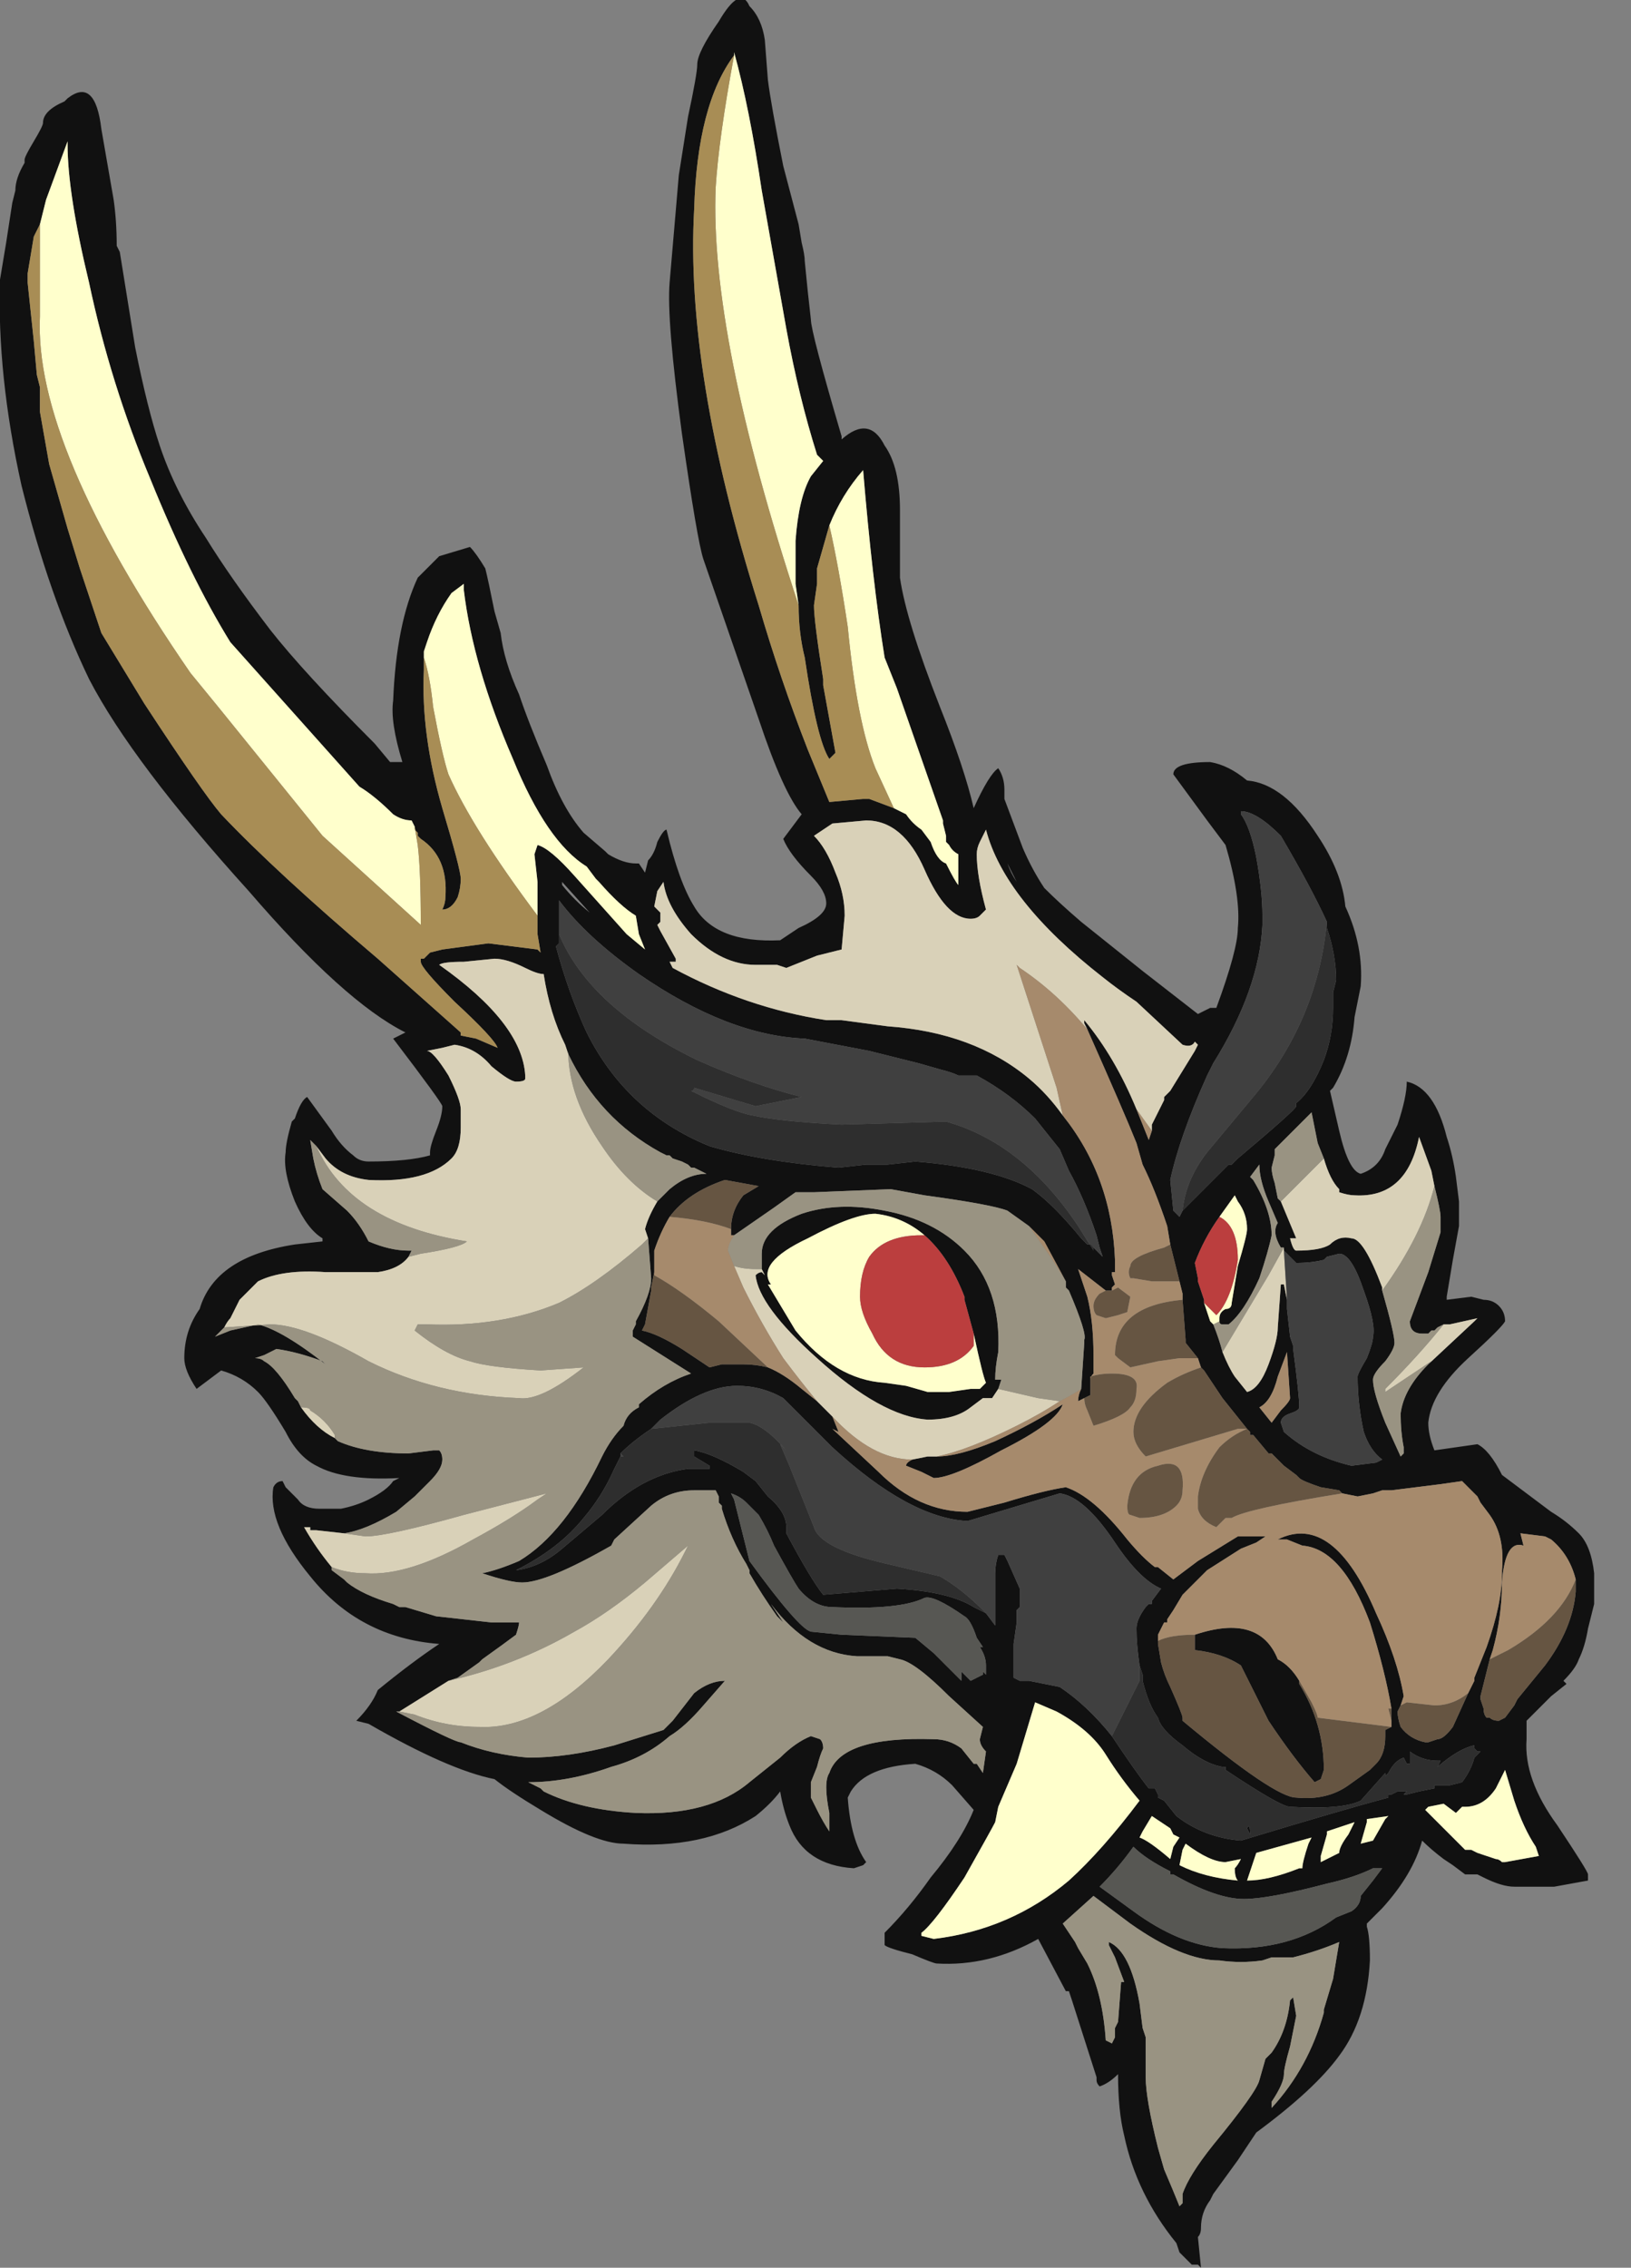 <?xml version="1.0" encoding="UTF-8" standalone="no"?>
<svg xmlns:ffdec="https://www.free-decompiler.com/flash" xmlns:xlink="http://www.w3.org/1999/xlink" ffdec:objectType="frame" height="258.3px" width="185.85px" xmlns="http://www.w3.org/2000/svg">
  <rect width="100%" height="100%" fill="#808080" stroke="none"/>
  <g transform="matrix(1.0, 0.0, 0.0, 1.0, 94.5, 251.3)">
    <use ffdec:characterId="380" height="36.9" transform="matrix(7.0, 0.0, 0.0, 7.0, -94.5, -251.3)" width="26.55" xlink:href="#shape0"/>
  </g>
  <defs>
    <g id="shape0" transform="matrix(1.0, 0.0, 0.0, 1.0, 13.5, 35.9)">
      <path d="M0.2 -28.75 Q0.65 -29.15 0.9 -28.65 1.15 -28.3 1.15 -27.6 L1.15 -26.5 Q1.25 -25.8 1.8 -24.4 2.2 -23.4 2.35 -22.75 2.6 -23.3 2.75 -23.4 2.85 -23.25 2.85 -23.05 L2.85 -22.9 3.15 -22.1 Q3.3 -21.75 3.5 -21.45 3.75 -21.2 4.1 -20.9 L5.1 -20.1 6.0 -19.4 6.2 -19.5 6.3 -19.5 Q6.65 -20.45 6.65 -20.8 6.7 -21.3 6.45 -22.15 L6.15 -22.55 5.6 -23.3 Q5.6 -23.5 6.2 -23.5 6.5 -23.45 6.8 -23.2 7.4 -23.15 7.95 -22.3 8.35 -21.7 8.4 -21.15 8.7 -20.5 8.65 -19.85 L8.55 -19.35 Q8.5 -18.7 8.2 -18.2 L8.15 -18.15 8.3 -17.5 Q8.45 -16.85 8.65 -16.8 8.95 -16.9 9.05 -17.2 L9.25 -17.6 Q9.4 -18.05 9.4 -18.3 9.85 -18.2 10.05 -17.4 10.15 -17.1 10.2 -16.75 L10.25 -16.35 10.25 -15.95 10.15 -15.4 10.05 -14.8 10.05 -14.75 10.45 -14.8 10.65 -14.75 Q10.8 -14.75 10.9 -14.65 11.0 -14.55 11.0 -14.4 L11.0 -14.4 Q10.95 -14.3 10.4 -13.8 9.8 -13.25 9.75 -12.75 9.75 -12.55 9.85 -12.3 L10.55 -12.4 Q10.75 -12.3 10.95 -11.9 L11.75 -11.3 Q12.0 -11.15 12.2 -10.95 12.4 -10.75 12.45 -10.3 L12.45 -9.8 12.35 -9.4 Q12.3 -9.1 12.2 -8.9 12.15 -8.75 11.95 -8.55 L12.0 -8.5 11.75 -8.3 11.35 -7.9 11.35 -7.6 Q11.3 -6.95 11.85 -6.2 12.35 -5.45 12.35 -5.4 L12.35 -5.3 11.8 -5.2 11.15 -5.2 Q10.95 -5.2 10.65 -5.35 L10.55 -5.4 10.35 -5.4 10.15 -5.55 10.0 -5.65 Q9.8 -5.8 9.65 -5.95 9.5 -5.4 9.0 -4.85 L8.75 -4.6 8.75 -4.55 Q8.8 -4.4 8.8 -4.0 8.75 -3.05 8.3 -2.45 7.9 -1.9 6.95 -1.2 L6.65 -0.75 6.25 -0.2 6.2 -0.1 Q6.05 0.1 6.05 0.35 6.05 0.45 6.0 0.5 L6.05 1.0 6.0 0.95 5.9 0.95 5.7 0.75 5.65 0.6 Q5.0 -0.2 4.8 -1.15 4.7 -1.55 4.7 -2.15 4.55 -2.0 4.4 -1.95 4.35 -2.0 4.35 -2.05 L4.35 -2.1 3.95 -3.35 3.9 -3.5 3.85 -3.5 3.4 -4.35 Q2.6 -3.9 1.75 -3.95 1.7 -3.95 1.35 -4.1 0.95 -4.2 0.9 -4.25 L0.9 -4.45 Q1.3 -4.85 1.65 -5.35 2.15 -5.95 2.35 -6.45 L2.0 -6.85 Q1.75 -7.1 1.4 -7.2 0.6 -7.15 0.35 -6.75 L0.3 -6.65 Q0.35 -5.95 0.6 -5.6 L0.55 -5.55 0.4 -5.5 Q-0.4 -5.55 -0.65 -6.2 -0.75 -6.45 -0.8 -6.75 -0.95 -6.55 -1.2 -6.35 -2.05 -5.8 -3.35 -5.9 -3.8 -5.9 -4.7 -6.45 -5.2 -6.75 -5.45 -6.95 -6.2 -7.1 -7.5 -7.85 L-7.7 -7.9 Q-7.45 -8.15 -7.35 -8.4 -6.8 -8.85 -6.35 -9.15 -7.65 -9.25 -8.45 -10.25 -9.15 -11.1 -9.05 -11.7 -9.0 -11.8 -8.9 -11.8 L-8.85 -11.7 -8.65 -11.5 Q-8.55 -11.35 -8.3 -11.35 L-7.95 -11.35 Q-7.7 -11.4 -7.5 -11.5 -7.2 -11.65 -7.1 -11.8 L-7.0 -11.85 Q-7.9 -11.8 -8.35 -12.05 -8.65 -12.2 -8.85 -12.6 -9.15 -13.1 -9.3 -13.25 -9.55 -13.5 -9.9 -13.6 L-10.3 -13.3 Q-10.5 -13.6 -10.5 -13.8 -10.5 -14.25 -10.25 -14.6 -10.0 -15.45 -8.7 -15.65 L-8.25 -15.7 -8.25 -15.75 Q-8.5 -15.9 -8.7 -16.35 -8.9 -16.85 -8.85 -17.15 -8.85 -17.3 -8.75 -17.65 L-8.7 -17.7 Q-8.6 -18.0 -8.5 -18.05 L-8.1 -17.5 Q-7.95 -17.25 -7.75 -17.1 -7.65 -17.0 -7.5 -17.0 -6.85 -17.0 -6.5 -17.1 L-6.5 -17.15 Q-6.5 -17.25 -6.4 -17.5 -6.3 -17.75 -6.3 -17.9 -6.3 -17.95 -7.1 -19.0 L-6.9 -19.1 Q-7.9 -19.6 -9.45 -21.4 -11.35 -23.5 -12.05 -24.85 -12.7 -26.2 -13.15 -28.0 -13.55 -29.8 -13.5 -31.35 L-13.4 -31.95 -13.3 -32.6 -13.25 -32.8 Q-13.25 -33.0 -13.1 -33.25 L-13.1 -33.3 Q-13.1 -33.35 -12.95 -33.6 -12.8 -33.85 -12.8 -33.9 -12.8 -34.1 -12.45 -34.25 L-12.4 -34.3 Q-11.95 -34.65 -11.85 -33.8 L-11.65 -32.65 Q-11.6 -32.3 -11.6 -31.9 L-11.55 -31.8 -11.3 -30.25 Q-11.1 -29.25 -10.9 -28.65 -10.65 -27.9 -10.15 -27.15 -9.75 -26.5 -9.1 -25.65 -8.55 -24.95 -7.4 -23.8 L-7.15 -23.5 -6.95 -23.5 Q-7.15 -24.15 -7.1 -24.5 -7.05 -25.75 -6.7 -26.5 L-6.35 -26.85 -5.85 -27.0 Q-5.75 -26.9 -5.6 -26.65 -5.55 -26.45 -5.45 -25.95 L-5.35 -25.6 Q-5.3 -25.15 -5.05 -24.6 -4.9 -24.15 -4.6 -23.45 -4.35 -22.75 -4.0 -22.35 L-3.65 -22.05 -3.6 -22.0 Q-3.35 -21.85 -3.15 -21.85 L-3.1 -21.85 -3.0 -21.7 -2.95 -21.9 Q-2.85 -22.0 -2.8 -22.2 -2.7 -22.4 -2.65 -22.4 -2.45 -21.55 -2.2 -21.15 -1.85 -20.55 -0.8 -20.6 L-0.5 -20.8 Q-0.05 -21.0 -0.05 -21.2 -0.05 -21.4 -0.3 -21.65 -0.65 -22.0 -0.75 -22.25 L-0.45 -22.65 Q-0.75 -23.0 -1.15 -24.2 L-2.05 -26.8 Q-2.15 -27.1 -2.4 -28.85 -2.65 -30.7 -2.6 -31.3 L-2.45 -33.05 -2.3 -34.0 Q-2.15 -34.7 -2.15 -34.85 -2.15 -35.05 -1.8 -35.55 -1.45 -36.15 -1.3 -35.8 -1.1 -35.6 -1.05 -35.25 L-1.0 -34.6 Q-0.95 -34.2 -0.75 -33.2 L-0.5 -32.25 -0.45 -31.95 Q-0.4 -31.75 -0.4 -31.65 L-0.35 -31.15 -0.3 -30.7 Q-0.3 -30.5 0.2 -28.8 L0.2 -28.75 M8.1 -20.9 Q7.85 -21.45 7.35 -22.3 6.95 -22.7 6.7 -22.7 L6.7 -22.65 Q6.85 -22.45 6.95 -21.95 7.05 -21.4 7.05 -21.0 L7.05 -20.85 Q7.0 -19.8 6.25 -18.6 L6.15 -18.4 Q5.7 -17.4 5.55 -16.7 L5.6 -16.2 5.7 -16.1 5.75 -16.2 6.5 -16.95 6.55 -16.95 6.65 -17.05 Q7.6 -17.85 7.6 -17.9 L7.6 -17.95 Q7.85 -18.15 8.05 -18.65 8.2 -19.05 8.2 -19.5 L8.2 -19.75 8.25 -19.95 Q8.25 -20.35 8.1 -20.8 L8.1 -20.9 M1.05 -22.75 L1.25 -22.65 Q1.35 -22.5 1.5 -22.4 L1.65 -22.2 Q1.75 -21.9 1.9 -21.85 2.05 -21.55 2.1 -21.5 L2.1 -22.0 Q2.0 -22.05 1.95 -22.15 L1.9 -22.2 1.9 -22.3 1.85 -22.5 1.85 -22.55 1.1 -24.7 0.9 -25.2 Q0.7 -26.45 0.55 -28.25 0.2 -27.85 0.0 -27.35 -0.1 -27.0 -0.2 -26.65 L-0.2 -26.4 -0.25 -26.05 Q-0.25 -25.8 -0.1 -24.85 L-0.1 -24.75 0.1 -23.65 0.0 -23.55 Q-0.2 -23.85 -0.4 -25.2 -0.5 -25.6 -0.5 -26.05 L-0.55 -26.4 Q-0.55 -26.9 -0.55 -27.1 -0.5 -27.8 -0.3 -28.15 L-0.1 -28.4 -0.2 -28.5 Q-0.5 -29.45 -0.7 -30.55 L-1.1 -32.8 Q-1.3 -34.15 -1.55 -35.05 L-1.55 -35.0 Q-2.15 -34.2 -2.2 -32.5 -2.35 -29.85 -1.15 -26.05 -0.8 -24.85 -0.35 -23.7 L0.0 -22.85 0.55 -22.9 0.65 -22.9 1.05 -22.75 M5.25 -17.5 L5.25 -17.6 5.45 -18.0 5.45 -18.05 5.55 -18.15 5.95 -18.8 6.0 -18.9 5.95 -18.95 Q5.9 -18.85 5.75 -18.9 L5.0 -19.6 Q4.7 -19.8 4.45 -20.0 2.85 -21.25 2.55 -22.4 L2.45 -22.2 Q2.4 -22.1 2.4 -22.0 2.4 -21.65 2.55 -21.1 L2.45 -21.0 Q2.4 -20.95 2.3 -20.95 1.9 -20.95 1.55 -21.75 1.2 -22.55 0.6 -22.55 L0.05 -22.5 -0.25 -22.3 Q-0.05 -22.1 0.1 -21.7 0.25 -21.35 0.25 -21.0 L0.2 -20.45 -0.2 -20.35 -0.7 -20.15 -0.85 -20.2 -1.2 -20.2 Q-1.75 -20.2 -2.25 -20.7 -2.65 -21.15 -2.7 -21.55 L-2.8 -21.4 -2.85 -21.15 -2.75 -21.05 -2.75 -20.9 -2.8 -20.85 -2.75 -20.75 -2.5 -20.3 -2.5 -20.25 -2.6 -20.25 -2.55 -20.15 Q-1.35 -19.5 -0.05 -19.3 L0.2 -19.3 0.95 -19.2 Q2.35 -19.1 3.25 -18.35 3.55 -18.1 3.8 -17.75 4.6 -16.75 4.65 -15.4 L4.65 -15.2 4.6 -15.2 4.6 -15.15 4.65 -15.0 4.6 -14.95 4.6 -14.9 4.5 -14.9 4.05 -15.25 4.2 -14.8 Q4.3 -14.4 4.3 -13.85 L4.3 -13.55 Q4.25 -13.5 4.25 -13.45 L4.25 -13.2 4.15 -13.15 4.05 -13.1 Q4.05 -13.2 4.1 -13.3 L4.15 -14.05 4.15 -14.1 Q4.2 -14.2 3.9 -14.9 L3.85 -14.95 3.85 -15.05 3.5 -15.7 3.25 -15.95 2.9 -16.2 Q2.65 -16.3 1.55 -16.45 L1.0 -16.55 -0.25 -16.5 -0.55 -16.5 -0.9 -16.25 -1.55 -15.8 -1.6 -15.8 -1.6 -15.9 Q-1.6 -16.2 -1.4 -16.45 L-1.15 -16.6 -1.7 -16.7 Q-2.3 -16.5 -2.6 -16.1 -2.75 -15.85 -2.85 -15.55 L-2.85 -15.15 -2.85 -15.2 -2.9 -14.95 -2.9 -14.9 -3.0 -14.35 -3.05 -14.25 Q-2.8 -14.2 -2.4 -13.95 L-1.95 -13.65 -1.75 -13.7 -1.4 -13.7 Q-1.2 -13.7 -1.0 -13.65 -0.75 -13.55 -0.45 -13.3 L-0.2 -13.1 0.05 -12.85 0.15 -12.6 0.05 -12.65 0.8 -11.95 Q1.45 -11.3 2.25 -11.3 L2.85 -11.45 Q3.5 -11.65 3.85 -11.7 4.3 -11.55 4.85 -10.85 5.1 -10.55 5.3 -10.4 L5.35 -10.4 5.6 -10.2 6.0 -10.5 6.65 -10.9 7.1 -10.9 6.95 -10.8 6.7 -10.7 6.15 -10.35 5.75 -9.95 5.6 -9.7 5.5 -9.55 5.5 -9.5 5.45 -9.5 5.35 -9.3 5.35 -9.2 5.35 -9.15 5.4 -8.85 Q5.45 -8.65 5.55 -8.45 5.75 -8.0 5.75 -7.95 L5.75 -7.9 Q7.25 -6.65 7.6 -6.65 8.1 -6.6 8.45 -6.85 L8.8 -7.1 8.9 -7.2 Q9.05 -7.35 9.05 -7.65 L9.05 -7.75 9.15 -7.8 9.15 -7.9 9.15 -8.1 Q9.05 -8.7 8.8 -9.5 8.35 -10.7 7.7 -10.75 L7.45 -10.85 7.3 -10.85 Q8.2 -11.3 8.9 -9.65 9.25 -8.9 9.35 -8.3 L9.3 -8.15 9.25 -8.05 Q9.25 -7.95 9.3 -7.8 9.45 -7.6 9.7 -7.55 L9.75 -7.55 9.9 -7.6 Q10.0 -7.6 10.15 -7.8 L10.4 -8.35 10.5 -8.55 10.5 -8.6 10.7 -9.1 Q10.95 -9.8 10.95 -10.3 L10.95 -10.35 Q11.0 -10.9 10.75 -11.25 L10.6 -11.45 10.55 -11.55 10.3 -11.8 9.95 -11.75 9.15 -11.65 9.0 -11.65 8.85 -11.6 8.6 -11.55 8.35 -11.6 8.3 -11.65 8.0 -11.7 Q7.7 -11.8 7.65 -11.85 L7.6 -11.9 7.4 -12.05 7.2 -12.25 7.15 -12.25 6.9 -12.55 6.85 -12.55 6.85 -12.6 6.8 -12.65 6.4 -13.15 6.1 -13.6 6.05 -13.65 6.0 -13.8 5.8 -14.05 5.8 -14.1 5.75 -14.75 5.75 -14.85 5.7 -15.05 5.55 -15.65 5.5 -15.95 Q5.3 -16.55 5.1 -16.95 L5.0 -17.3 Q4.8 -17.8 4.2 -19.15 L4.15 -19.25 4.15 -19.3 Q4.65 -18.7 5.0 -17.85 L5.2 -17.35 5.25 -17.5 M3.05 -21.55 Q2.95 -21.7 2.9 -21.85 2.95 -21.75 3.0 -21.65 L3.05 -21.55 M4.3 -15.6 L4.45 -15.45 4.4 -15.6 4.35 -15.8 Q4.15 -16.4 3.9 -16.85 L3.75 -17.2 3.35 -17.7 Q2.95 -18.1 2.4 -18.4 L2.1 -18.4 Q2.0 -18.45 1.8 -18.5 L1.45 -18.6 0.65 -18.8 -0.4 -19.0 Q-1.65 -19.05 -3.1 -20.05 -3.95 -20.65 -4.4 -21.25 L-4.4 -20.7 -4.4 -20.55 -4.45 -20.5 Q-4.25 -19.75 -3.95 -19.1 -3.3 -17.8 -1.95 -17.25 -1.1 -17.0 0.15 -16.9 L0.6 -16.95 0.95 -16.95 1.4 -17.0 Q2.65 -16.9 3.3 -16.55 3.65 -16.3 4.1 -15.75 L4.2 -15.65 4.25 -15.65 4.3 -15.6 M1.55 -15.8 Q1.2 -16.1 0.75 -16.15 0.4 -16.15 -0.35 -15.75 -1.2 -15.35 -0.95 -15.0 L-1.0 -15.0 -0.55 -14.25 Q0.1 -13.45 0.9 -13.4 L1.25 -13.35 1.6 -13.25 1.95 -13.25 2.3 -13.3 2.45 -13.3 2.55 -13.4 Q2.5 -13.5 2.35 -14.2 L2.2 -14.75 2.2 -14.8 Q1.95 -15.45 1.55 -15.8 M-1.1 -15.25 L-1.1 -15.5 Q-1.1 -15.9 -0.45 -16.15 0.15 -16.35 0.9 -16.2 1.7 -16.05 2.2 -15.55 2.8 -14.95 2.75 -13.9 2.7 -13.65 2.7 -13.45 L2.8 -13.45 2.75 -13.3 2.65 -13.15 2.5 -13.15 2.3 -13.0 Q2.05 -12.8 1.6 -12.8 0.85 -12.85 -0.2 -13.8 -1.15 -14.65 -1.2 -15.15 -1.15 -15.2 -1.1 -15.2 L-1.05 -15.15 -1.1 -15.25 M5.5 -15.95 L5.5 -15.95 M8.05 -17.05 L7.95 -17.3 Q7.9 -17.55 7.85 -17.8 L7.25 -17.2 7.25 -17.1 7.2 -16.9 Q7.2 -16.8 7.25 -16.65 L7.3 -16.4 7.35 -16.35 7.6 -15.75 7.5 -15.75 Q7.55 -15.55 7.6 -15.55 8.0 -15.55 8.15 -15.65 8.3 -15.8 8.5 -15.75 8.7 -15.75 9.0 -14.95 L9.0 -14.9 Q9.2 -14.2 9.2 -14.05 9.2 -13.95 9.05 -13.75 8.85 -13.55 8.85 -13.45 8.85 -13.25 9.05 -12.75 L9.3 -12.2 9.35 -12.25 9.35 -12.35 Q9.3 -12.6 9.3 -12.9 9.35 -13.3 9.75 -13.7 L10.5 -14.4 10.55 -14.45 10.1 -14.35 10.0 -14.35 9.9 -14.3 9.85 -14.25 9.8 -14.25 9.75 -14.2 9.65 -14.2 Q9.55 -14.2 9.5 -14.25 9.45 -14.3 9.45 -14.4 L9.75 -15.2 9.95 -15.85 9.95 -16.1 Q9.95 -16.2 9.85 -16.6 L9.8 -16.85 9.6 -17.4 Q9.4 -16.4 8.55 -16.45 8.45 -16.45 8.3 -16.5 L8.3 -16.55 Q8.15 -16.7 8.05 -17.05 M7.4 -15.6 L7.35 -15.6 Q7.2 -15.85 7.3 -16.0 L7.15 -16.35 Q7.0 -16.7 7.0 -16.95 L6.85 -16.75 6.9 -16.7 Q7.2 -16.2 7.2 -15.8 7.15 -15.55 7.0 -15.1 6.75 -14.55 6.5 -14.35 L6.4 -14.35 Q6.35 -14.35 6.35 -14.4 L6.35 -14.45 Q6.35 -14.55 6.45 -14.6 6.55 -14.6 6.55 -14.7 L6.65 -15.3 Q6.8 -15.8 6.8 -15.9 6.8 -16.15 6.65 -16.35 L6.6 -16.45 6.35 -16.1 Q6.1 -15.75 5.95 -15.35 L6.0 -15.1 6.0 -15.05 6.1 -14.75 6.1 -14.7 6.2 -14.4 6.25 -14.35 Q6.35 -14.1 6.4 -13.9 6.5 -13.65 6.6 -13.5 L6.8 -13.25 Q7.0 -13.3 7.15 -13.7 7.3 -14.1 7.3 -14.3 L7.35 -15.0 7.4 -15.0 7.45 -14.75 Q7.45 -14.7 7.45 -14.6 L7.5 -14.15 7.55 -14.0 7.55 -13.95 Q7.65 -13.2 7.65 -13.0 7.65 -12.95 7.5 -12.9 7.35 -12.85 7.35 -12.75 L7.4 -12.6 Q7.85 -12.2 8.5 -12.05 L8.9 -12.1 9.0 -12.15 Q8.8 -12.3 8.7 -12.6 8.6 -13.05 8.6 -13.5 8.6 -13.55 8.75 -13.8 8.85 -14.05 8.85 -14.15 8.9 -14.35 8.7 -14.9 8.5 -15.5 8.3 -15.5 L8.1 -15.45 8.05 -15.4 Q7.85 -15.35 7.6 -15.35 L7.4 -15.55 7.4 -15.6 M12.15 -10.2 Q12.05 -10.6 11.75 -10.85 L11.65 -10.9 11.25 -10.95 11.3 -10.75 Q11.0 -10.85 10.95 -10.15 10.95 -9.6 10.8 -9.05 L10.75 -8.9 10.6 -8.3 10.6 -8.25 10.65 -8.1 Q10.65 -8.0 10.7 -7.95 L10.75 -7.95 Q10.8 -7.9 10.9 -7.9 L11.0 -7.95 11.15 -8.15 11.2 -8.25 11.65 -8.8 Q12.1 -9.4 12.15 -10.0 L12.15 -10.2 M7.3 -13.5 Q7.2 -13.1 7.0 -13.0 L7.2 -12.75 7.35 -12.95 Q7.5 -13.1 7.5 -13.15 L7.45 -13.9 7.3 -13.5 M7.65 -8.55 L7.65 -8.5 Q8.05 -7.85 8.05 -7.1 L8.0 -6.95 7.9 -6.9 Q7.55 -7.3 7.15 -7.9 L6.7 -8.8 Q6.4 -9.0 5.95 -9.05 L5.95 -9.3 Q7.0 -9.65 7.3 -8.9 7.5 -8.8 7.65 -8.55 M4.6 -7.65 Q5.0 -7.05 5.2 -6.8 L5.3 -6.8 5.35 -6.7 5.35 -6.65 5.45 -6.6 5.65 -6.35 Q6.1 -6.0 6.7 -5.95 8.35 -6.45 9.1 -6.65 L9.1 -6.7 9.15 -6.7 9.25 -6.75 9.4 -6.75 9.35 -6.7 9.4 -6.7 9.6 -6.75 9.85 -6.8 9.85 -6.85 10.1 -6.85 10.3 -6.9 Q10.45 -7.1 10.5 -7.3 L10.6 -7.4 10.55 -7.4 10.5 -7.45 10.5 -7.5 Q10.25 -7.45 9.9 -7.15 L9.95 -7.25 9.9 -7.25 Q9.65 -7.25 9.45 -7.4 L9.45 -7.2 9.4 -7.2 9.35 -7.3 Q9.2 -7.25 9.1 -7.05 L9.05 -7.0 9.05 -7.05 8.65 -6.6 Q8.35 -6.45 7.5 -6.5 7.35 -6.5 6.45 -7.1 L6.45 -7.15 6.4 -7.15 Q6.1 -7.2 5.75 -7.5 5.4 -7.75 5.35 -7.95 5.2 -8.15 5.1 -8.55 L5.1 -8.65 5.05 -8.8 Q5.0 -9.15 5.0 -9.4 5.0 -9.55 5.15 -9.75 L5.2 -9.8 5.25 -9.8 5.25 -9.85 5.4 -10.05 Q5.05 -10.2 4.65 -10.8 4.15 -11.55 3.75 -11.6 L2.25 -11.15 Q1.3 -11.2 0.05 -12.35 L-0.75 -13.15 Q-1.1 -13.35 -1.5 -13.35 -2.05 -13.35 -2.75 -12.8 L-2.9 -12.65 Q-3.2 -12.45 -3.4 -12.25 L-3.4 -12.2 -3.5 -12.0 Q-3.7 -11.55 -4.0 -11.2 -4.4 -10.7 -5.1 -10.35 -4.7 -10.4 -4.35 -10.7 L-3.7 -11.25 Q-3.05 -11.9 -2.3 -12.0 L-1.95 -12.0 -1.95 -12.05 -2.2 -12.2 Q-2.2 -12.25 -2.2 -12.3 -1.9 -12.25 -1.4 -11.95 L-1.2 -11.8 -1.0 -11.55 Q-0.7 -11.3 -0.7 -11.05 L-0.7 -10.95 Q-0.3 -10.2 -0.1 -9.95 L1.1 -10.05 Q1.95 -10.0 2.35 -9.75 L2.55 -9.65 2.7 -9.45 2.7 -10.3 Q2.7 -10.45 2.75 -10.6 L2.85 -10.6 2.9 -10.5 3.1 -10.05 3.1 -9.75 3.05 -9.7 3.05 -9.5 3.0 -9.15 3.0 -8.6 3.1 -8.55 3.25 -8.55 3.75 -8.45 Q4.2 -8.15 4.6 -7.65 M1.75 -12.2 Q2.1 -12.2 2.7 -12.45 3.35 -12.75 3.8 -13.05 3.7 -12.75 2.8 -12.3 2.0 -11.85 1.7 -11.85 1.6 -11.9 1.5 -11.95 L1.25 -12.05 Q1.25 -12.1 1.35 -12.15 L1.6 -12.2 1.75 -12.2 M1.7 -9.0 L2.15 -8.55 2.15 -8.7 2.3 -8.55 2.5 -8.65 2.5 -8.7 2.55 -8.65 2.55 -8.8 Q2.55 -8.95 2.45 -9.1 L2.5 -9.1 2.4 -9.25 Q2.3 -9.55 2.2 -9.6 1.7 -9.95 1.55 -9.9 1.15 -9.7 0.05 -9.75 -0.25 -9.75 -0.5 -10.05 -0.6 -10.2 -0.9 -10.75 -1.0 -11.0 -1.15 -11.25 L-1.35 -11.45 Q-1.45 -11.55 -1.6 -11.6 L-1.55 -11.5 -1.3 -10.5 Q-0.5 -9.4 -0.3 -9.35 L0.2 -9.3 1.4 -9.25 1.7 -9.0 M-7.0 -8.05 L-7.05 -8.05 Q-6.1 -7.55 -6.0 -7.55 -5.5 -7.35 -4.9 -7.3 -4.25 -7.3 -3.5 -7.5 L-2.7 -7.75 -2.55 -7.9 -2.2 -8.35 Q-1.95 -8.55 -1.7 -8.55 L-2.05 -8.15 Q-2.35 -7.8 -2.6 -7.65 -3.0 -7.3 -3.55 -7.15 -4.25 -6.9 -4.9 -6.9 L-4.7 -6.8 -4.65 -6.75 Q-4.05 -6.45 -3.15 -6.4 -1.95 -6.35 -1.3 -6.9 L-0.8 -7.3 Q-0.55 -7.55 -0.3 -7.65 L-0.15 -7.6 Q-0.1 -7.55 -0.1 -7.45 -0.15 -7.35 -0.2 -7.15 L-0.3 -6.9 -0.3 -6.65 -0.2 -6.45 Q-0.1 -6.25 0.0 -6.1 L0.0 -6.4 Q-0.1 -6.9 0.0 -7.05 0.2 -7.65 1.7 -7.6 1.95 -7.6 2.15 -7.45 L2.35 -7.2 2.4 -7.2 2.5 -7.05 2.55 -7.4 Q2.45 -7.5 2.45 -7.6 L2.5 -7.8 1.95 -8.3 Q1.4 -8.85 1.15 -8.9 L0.95 -8.95 0.45 -8.95 Q-0.35 -9.0 -0.95 -9.8 -0.85 -9.65 -0.75 -9.5 L-0.85 -9.6 Q-1.1 -9.95 -1.3 -10.3 L-1.3 -10.35 -1.35 -10.45 Q-1.6 -10.85 -1.75 -11.35 L-1.75 -11.4 -1.8 -11.45 -1.8 -11.55 -1.85 -11.65 -2.2 -11.65 Q-2.6 -11.65 -2.9 -11.4 L-3.5 -10.85 -3.55 -10.75 Q-4.6 -10.15 -5.0 -10.15 -5.2 -10.15 -5.65 -10.3 -5.4 -10.35 -5.05 -10.5 -4.3 -10.95 -3.7 -12.2 -3.55 -12.5 -3.35 -12.7 -3.3 -12.9 -3.1 -13.0 L-3.1 -13.05 Q-2.7 -13.4 -2.25 -13.55 L-3.2 -14.15 -3.2 -14.25 -3.15 -14.35 -3.15 -14.4 Q-2.9 -14.85 -2.9 -15.1 L-2.95 -15.75 -3.0 -15.9 Q-2.95 -16.1 -2.8 -16.35 L-2.6 -16.55 Q-2.3 -16.8 -2.0 -16.8 L-2.2 -16.9 -2.25 -16.9 -2.3 -16.95 -2.4 -17.0 -2.55 -17.05 -2.6 -17.1 -2.65 -17.1 -2.75 -17.15 Q-3.75 -17.7 -4.25 -18.75 L-4.3 -18.9 Q-4.55 -19.4 -4.65 -20.05 -4.75 -20.05 -4.95 -20.15 -5.25 -20.3 -5.45 -20.3 L-5.95 -20.25 Q-6.3 -20.25 -6.35 -20.2 -5.0 -19.25 -4.95 -18.4 L-4.95 -18.35 Q-4.95 -18.3 -5.1 -18.3 -5.2 -18.3 -5.5 -18.55 -5.75 -18.85 -6.1 -18.9 L-6.3 -18.85 -6.55 -18.8 Q-6.45 -18.8 -6.2 -18.4 -6.0 -18.0 -6.0 -17.85 L-6.0 -17.55 Q-6.0 -17.2 -6.15 -17.05 -6.55 -16.65 -7.5 -16.7 -7.95 -16.75 -8.2 -17.05 L-8.35 -17.25 -8.45 -17.35 -8.4 -17.05 Q-8.35 -16.8 -8.25 -16.55 L-7.85 -16.2 Q-7.65 -16.0 -7.5 -15.7 -7.15 -15.55 -6.85 -15.55 L-6.8 -15.55 -6.85 -15.45 Q-7.0 -15.25 -7.35 -15.2 L-8.2 -15.2 Q-8.9 -15.25 -9.3 -15.05 L-9.6 -14.75 -9.75 -14.45 Q-9.8 -14.4 -9.85 -14.3 L-10.0 -14.15 -9.75 -14.25 -9.3 -14.35 Q-8.9 -14.25 -8.2 -13.7 L-8.25 -13.75 Q-8.65 -13.9 -9.0 -13.95 L-9.2 -13.85 -9.35 -13.8 Q-9.25 -13.8 -9.2 -13.75 -9.0 -13.65 -8.7 -13.15 L-8.65 -13.1 -8.6 -13.0 Q-8.35 -12.65 -8.05 -12.5 L-8.0 -12.45 Q-7.55 -12.25 -6.85 -12.25 L-6.45 -12.3 -6.35 -12.3 Q-6.3 -12.25 -6.3 -12.15 -6.3 -12.0 -6.5 -11.8 L-6.75 -11.55 -7.05 -11.3 Q-7.55 -11.0 -7.9 -10.95 L-8.35 -11.0 -8.45 -11.0 -8.45 -11.05 -8.55 -11.05 Q-8.35 -10.7 -8.1 -10.4 L-8.1 -10.4 -8.1 -10.35 -7.9 -10.2 -7.85 -10.15 Q-7.6 -9.95 -7.1 -9.8 L-7.0 -9.75 -6.9 -9.75 -6.4 -9.6 -5.5 -9.5 -5.05 -9.5 Q-5.05 -9.45 -5.1 -9.3 -5.3 -9.15 -5.65 -8.9 L-5.7 -8.85 -6.05 -8.6 -6.2 -8.55 -7.0 -8.05 M3.05 -7.2 L2.75 -6.5 2.7 -6.25 Q2.65 -6.15 2.2 -5.35 1.7 -4.6 1.5 -4.45 L1.5 -4.4 1.7 -4.35 Q2.95 -4.5 3.9 -5.3 4.45 -5.8 5.05 -6.6 4.75 -6.95 4.5 -7.35 4.25 -7.75 3.7 -8.05 L3.35 -8.2 3.05 -7.2 M5.6 -6.05 L5.55 -6.15 5.25 -6.35 5.1 -6.1 5.05 -6.0 Q5.2 -5.95 5.55 -5.65 L5.6 -5.85 5.7 -6.0 5.6 -6.05 M5.55 -5.45 Q5.15 -5.65 4.95 -5.85 4.7 -5.5 4.4 -5.2 L4.95 -4.8 Q5.7 -4.25 6.4 -4.2 7.5 -4.15 8.25 -4.7 L8.5 -4.8 Q8.65 -4.9 8.65 -5.05 L8.85 -5.3 9.0 -5.5 8.85 -5.5 Q8.55 -5.35 8.1 -5.25 7.15 -5.0 6.75 -5.0 6.3 -5.0 5.6 -5.4 L5.55 -5.4 5.55 -5.45 M5.7 -5.55 Q6.1 -5.35 6.65 -5.3 6.6 -5.35 6.6 -5.5 6.65 -5.55 6.7 -5.65 L6.45 -5.6 Q6.2 -5.6 5.8 -5.9 L5.75 -5.8 5.7 -5.55 M3.8 -4.6 L4.0 -4.3 4.05 -4.2 4.2 -3.95 Q4.45 -3.45 4.5 -2.7 L4.6 -2.65 4.65 -2.75 4.65 -2.9 4.7 -3.0 4.75 -3.65 4.8 -3.65 4.65 -4.05 4.55 -4.25 4.55 -4.3 Q4.9 -4.15 5.05 -3.3 L5.1 -2.9 5.15 -2.75 5.15 -2.1 Q5.15 -1.75 5.35 -0.95 L5.45 -0.6 Q5.6 -0.25 5.7 0.0 L5.75 -0.05 5.75 -0.2 Q5.85 -0.5 6.25 -1.0 6.95 -1.85 7.0 -2.05 L7.1 -2.4 7.2 -2.5 Q7.45 -2.85 7.5 -3.35 L7.55 -3.4 7.6 -3.1 7.5 -2.6 Q7.4 -2.25 7.4 -2.15 7.4 -2.0 7.2 -1.7 L7.2 -1.6 Q7.8 -2.25 8.05 -3.15 L8.05 -3.2 8.2 -3.7 8.3 -4.3 Q7.95 -4.15 7.55 -4.05 L7.2 -4.05 7.05 -4.0 Q6.7 -3.95 6.35 -4.0 5.75 -4.0 4.9 -4.6 L4.3 -5.05 3.8 -4.6 M10.2 -6.4 L10.0 -6.55 9.75 -6.5 9.7 -6.45 10.35 -5.8 10.45 -5.8 10.55 -5.75 10.85 -5.65 Q10.9 -5.65 10.95 -5.6 L11.0 -5.6 11.55 -5.7 11.5 -5.85 Q11.3 -6.15 11.15 -6.6 L11.0 -7.1 10.85 -6.8 Q10.65 -6.5 10.35 -6.5 L10.3 -6.5 10.2 -6.4 M8.75 -6.25 L8.65 -5.9 8.85 -5.95 9.05 -6.3 9.1 -6.35 8.75 -6.3 8.75 -6.25 M7.8 -5.9 L7.85 -6.0 6.95 -5.75 6.8 -5.3 Q7.15 -5.3 7.65 -5.5 L7.7 -5.5 Q7.7 -5.6 7.8 -5.9 M8.1 -6.05 L8.0 -5.7 8.0 -5.6 8.3 -5.75 Q8.3 -5.85 8.45 -6.05 L8.55 -6.25 8.1 -6.1 8.1 -6.05 M6.8 -6.15 Q6.85 -6.25 6.85 -6.05 L6.8 -6.15 M-6.75 -22.45 L-6.8 -22.55 Q-6.95 -22.55 -7.1 -22.65 -7.4 -22.95 -7.65 -23.1 L-9.75 -25.45 Q-10.4 -26.5 -11.05 -28.1 -11.7 -29.65 -12.05 -31.3 -12.4 -32.75 -12.4 -33.55 L-12.4 -33.6 -12.75 -32.65 -12.85 -32.25 -12.95 -32.05 -13.05 -31.45 -13.05 -31.3 -12.95 -30.35 -12.9 -29.8 -12.85 -29.6 -12.85 -29.2 -12.7 -28.35 -12.4 -27.3 -12.2 -26.65 -11.85 -25.6 -11.15 -24.45 Q-10.2 -23.0 -9.9 -22.65 -9.0 -21.7 -7.35 -20.3 L-6.0 -19.1 -6.0 -19.05 -5.75 -19.0 -5.4 -18.85 Q-5.45 -19.0 -6.1 -19.6 -6.65 -20.15 -6.65 -20.25 L-6.65 -20.3 -6.6 -20.3 -6.5 -20.4 -6.3 -20.45 -5.55 -20.55 -4.75 -20.45 -4.7 -20.4 -4.75 -20.7 -4.75 -20.9 -4.75 -21.55 -4.8 -22.0 -4.75 -22.15 Q-4.55 -22.1 -4.15 -21.65 L-3.3 -20.7 -3.0 -20.45 -3.1 -20.7 -3.15 -21.0 Q-3.4 -21.15 -3.75 -21.55 L-3.8 -21.6 -3.95 -21.8 Q-4.6 -22.2 -5.15 -23.55 -5.8 -25.05 -5.95 -26.3 L-5.95 -26.4 -6.15 -26.25 Q-6.4 -25.9 -6.55 -25.45 L-6.6 -25.3 -6.6 -25.2 -6.6 -25.0 Q-6.65 -23.95 -6.3 -22.75 -6.0 -21.75 -6.0 -21.6 -6.0 -21.45 -6.05 -21.3 -6.15 -21.1 -6.3 -21.1 -6.25 -21.2 -6.25 -21.3 -6.2 -21.95 -6.65 -22.25 L-6.7 -22.3 -6.7 -22.35 -6.75 -22.4 -6.75 -22.45 M-4.35 -21.5 Q-4.15 -21.25 -3.9 -21.05 L-4.35 -21.55 -4.35 -21.5" fill="#111111" fill-rule="evenodd" stroke="none"/>
      <path d="M3.8 -17.75 Q3.55 -18.1 3.25 -18.35 2.35 -19.1 0.95 -19.2 L0.2 -19.3 -0.05 -19.3 Q-1.35 -19.5 -2.55 -20.15 L-2.6 -20.25 -2.5 -20.25 -2.5 -20.3 -2.75 -20.75 -2.8 -20.85 -2.75 -20.9 -2.75 -21.05 -2.85 -21.15 -2.8 -21.4 -2.7 -21.55 Q-2.65 -21.15 -2.25 -20.7 -1.75 -20.2 -1.2 -20.2 L-0.85 -20.2 -0.7 -20.15 -0.2 -20.35 0.2 -20.45 0.25 -21.0 Q0.25 -21.35 0.1 -21.7 -0.05 -22.1 -0.25 -22.3 L0.05 -22.5 0.6 -22.55 Q1.2 -22.55 1.55 -21.75 1.9 -20.95 2.3 -20.95 2.4 -20.95 2.45 -21.0 L2.55 -21.1 Q2.4 -21.65 2.4 -22.0 2.4 -22.1 2.45 -22.2 L2.55 -22.4 Q2.85 -21.25 4.45 -20.0 4.7 -19.8 5.0 -19.6 L5.75 -18.9 Q5.9 -18.85 5.95 -18.95 L6.0 -18.9 5.95 -18.8 5.55 -18.15 5.45 -18.05 5.45 -18.0 5.25 -17.6 5.25 -17.5 5.0 -17.85 Q4.65 -18.7 4.15 -19.3 L4.15 -19.25 4.2 -19.15 Q3.7 -19.75 3.1 -20.15 L3.05 -20.2 3.7 -18.2 3.8 -17.75 M-1.55 -15.3 Q-1.4 -15.25 -1.2 -15.25 L-1.1 -15.25 -1.05 -15.15 -1.1 -15.2 Q-1.15 -15.2 -1.2 -15.15 -1.15 -14.65 -0.2 -13.8 0.85 -12.85 1.6 -12.8 2.05 -12.8 2.3 -13.0 L2.5 -13.15 2.65 -13.15 2.75 -13.3 3.4 -13.15 3.75 -13.1 Q3.45 -12.9 3.05 -12.7 2.25 -12.3 1.75 -12.2 L1.6 -12.2 1.35 -12.15 Q0.7 -12.15 0.05 -12.85 L-0.2 -13.1 Q-0.45 -13.4 -0.75 -13.8 -1.1 -14.35 -1.4 -14.95 L-1.55 -15.3 M4.3 -13.85 L4.3 -13.55 4.3 -13.85 M7.35 -16.35 L8.05 -17.05 Q8.15 -16.7 8.3 -16.55 L8.3 -16.5 Q8.45 -16.45 8.55 -16.45 9.4 -16.4 9.6 -17.4 L9.8 -16.85 9.85 -16.6 Q9.65 -15.8 9.0 -14.9 L9.0 -14.95 Q8.7 -15.75 8.5 -15.75 8.3 -15.8 8.15 -15.65 8.0 -15.55 7.6 -15.55 7.55 -15.55 7.5 -15.75 L7.6 -15.75 7.35 -16.35 M10.0 -14.35 L10.1 -14.35 10.55 -14.45 10.5 -14.4 9.75 -13.7 9.8 -13.75 9.05 -13.25 9.05 -13.3 Q9.6 -13.85 10.0 -14.35 M6.4 -13.9 L7.15 -15.15 7.4 -15.6 7.4 -15.55 7.45 -14.75 7.4 -15.0 7.35 -15.0 7.3 -14.3 Q7.3 -14.1 7.15 -13.7 7.0 -13.3 6.8 -13.25 L6.6 -13.5 Q6.5 -13.65 6.4 -13.9 M-2.95 -15.75 L-3.05 -15.65 Q-3.8 -15.0 -4.4 -14.7 -5.35 -14.3 -6.55 -14.35 L-6.7 -14.35 -6.75 -14.25 Q-6.25 -13.85 -5.85 -13.75 -5.55 -13.65 -4.7 -13.6 L-4.0 -13.65 Q-4.7 -13.1 -5.05 -13.15 -6.4 -13.2 -7.5 -13.75 -8.55 -14.35 -9.1 -14.35 L-9.85 -14.3 Q-9.8 -14.4 -9.75 -14.45 L-9.6 -14.75 -9.3 -15.05 Q-8.9 -15.25 -8.2 -15.2 L-7.35 -15.2 Q-7.0 -15.25 -6.85 -15.45 L-6.65 -15.5 Q-6.0 -15.6 -5.9 -15.7 -7.8 -16.0 -8.35 -17.25 L-8.2 -17.05 Q-7.95 -16.75 -7.5 -16.7 -6.55 -16.65 -6.15 -17.05 -6.0 -17.2 -6.0 -17.55 L-6.0 -17.85 Q-6.0 -18.0 -6.2 -18.4 -6.45 -18.8 -6.55 -18.8 L-6.3 -18.85 -6.1 -18.9 Q-5.75 -18.85 -5.5 -18.55 -5.2 -18.3 -5.1 -18.3 -4.95 -18.3 -4.95 -18.35 L-4.95 -18.4 Q-5.0 -19.25 -6.35 -20.2 -6.3 -20.25 -5.95 -20.25 L-5.45 -20.3 Q-5.25 -20.3 -4.95 -20.15 -4.75 -20.05 -4.65 -20.05 -4.55 -19.4 -4.3 -18.9 L-4.25 -18.75 -4.25 -18.8 Q-4.25 -18.05 -3.7 -17.25 -3.3 -16.65 -2.8 -16.35 -2.95 -16.1 -3.0 -15.9 L-2.95 -15.75 M-8.6 -13.0 Q-8.45 -13.0 -8.45 -12.95 -8.2 -12.8 -8.05 -12.55 L-8.05 -12.5 Q-8.35 -12.65 -8.6 -13.0 M-7.9 -10.95 L-7.55 -10.9 Q-7.2 -10.9 -5.95 -11.25 L-4.6 -11.6 -4.75 -11.5 Q-5.15 -11.2 -5.8 -10.85 -6.85 -10.25 -7.55 -10.3 -7.85 -10.3 -8.1 -10.4 -8.35 -10.7 -8.55 -11.05 L-8.45 -11.05 -8.45 -11.0 -8.35 -11.0 -7.9 -10.95 M-6.2 -8.55 Q-5.1 -8.8 -4.15 -9.35 -3.6 -9.65 -3.0 -10.15 L-2.3 -10.75 -2.35 -10.65 Q-2.8 -9.75 -3.6 -8.9 -4.7 -7.75 -5.7 -7.8 -6.25 -7.8 -6.75 -8.0 L-7.0 -8.05 -6.2 -8.55" fill="#d9d1b8" fill-rule="evenodd" stroke="none"/>
      <path d="M-1.55 -15.8 L-0.9 -16.25 -0.55 -16.5 -0.25 -16.5 1.0 -16.55 1.55 -16.45 Q2.65 -16.3 2.9 -16.2 L3.25 -15.95 3.6 -15.45 3.85 -15.05 3.85 -14.95 3.9 -14.9 Q4.2 -14.2 4.15 -14.1 L4.15 -14.05 4.1 -13.3 Q3.95 -13.2 3.75 -13.1 L3.4 -13.15 2.75 -13.3 2.8 -13.45 2.7 -13.45 Q2.7 -13.65 2.75 -13.9 2.8 -14.95 2.2 -15.55 1.7 -16.05 0.9 -16.2 0.15 -16.35 -0.45 -16.15 -1.1 -15.9 -1.1 -15.5 L-1.1 -15.25 -1.2 -15.25 Q-1.4 -15.25 -1.55 -15.3 L-1.65 -15.55 Q-1.65 -15.65 -1.55 -15.8 M7.35 -16.35 L7.3 -16.4 7.25 -16.65 Q7.2 -16.8 7.2 -16.9 L7.25 -17.1 7.25 -17.2 7.85 -17.8 Q7.9 -17.55 7.95 -17.3 L8.05 -17.05 7.35 -16.35 M9.85 -16.6 Q9.95 -16.2 9.95 -16.1 L9.95 -15.85 9.75 -15.2 9.45 -14.4 Q9.45 -14.3 9.5 -14.25 9.55 -14.2 9.65 -14.2 L9.75 -14.2 9.8 -14.25 9.85 -14.25 9.9 -14.3 10.0 -14.35 Q9.6 -13.85 9.05 -13.3 L9.05 -13.25 9.8 -13.75 9.75 -13.7 Q9.35 -13.3 9.3 -12.9 9.3 -12.6 9.35 -12.35 L9.35 -12.25 9.3 -12.2 9.05 -12.75 Q8.85 -13.25 8.85 -13.45 8.85 -13.55 9.05 -13.75 9.2 -13.95 9.2 -14.05 9.2 -14.2 9.0 -14.9 9.65 -15.8 9.85 -16.6 M6.35 -14.4 Q6.35 -14.35 6.4 -14.35 L6.5 -14.35 Q6.75 -14.55 7.0 -15.1 7.15 -15.55 7.2 -15.8 7.2 -16.2 6.9 -16.7 L6.85 -16.75 7.0 -16.95 Q7.0 -16.7 7.15 -16.35 L7.3 -16.0 Q7.2 -15.85 7.35 -15.6 L7.4 -15.6 7.15 -15.15 6.4 -13.9 Q6.35 -14.1 6.25 -14.35 L6.35 -14.4 M-2.95 -15.75 L-2.9 -15.1 Q-2.9 -14.85 -3.15 -14.4 L-3.15 -14.35 -3.2 -14.25 -3.2 -14.15 -2.25 -13.55 Q-2.7 -13.4 -3.1 -13.05 L-3.1 -13.0 Q-3.3 -12.9 -3.35 -12.7 -3.55 -12.5 -3.7 -12.2 -4.3 -10.95 -5.05 -10.5 -5.4 -10.35 -5.65 -10.3 -5.2 -10.15 -5.0 -10.15 -4.6 -10.15 -3.55 -10.75 L-3.5 -10.85 -2.9 -11.4 Q-2.6 -11.65 -2.2 -11.65 L-1.85 -11.65 -1.8 -11.55 -1.8 -11.45 -1.75 -11.4 -1.75 -11.35 Q-1.6 -10.85 -1.35 -10.45 L-1.3 -10.35 -1.3 -10.3 Q-1.1 -9.95 -0.85 -9.6 L-0.75 -9.5 Q-0.85 -9.65 -0.95 -9.8 -0.35 -9.0 0.45 -8.95 L0.95 -8.95 1.15 -8.9 Q1.4 -8.85 1.95 -8.3 L2.5 -7.8 2.45 -7.6 Q2.45 -7.5 2.55 -7.4 L2.5 -7.05 2.4 -7.2 2.35 -7.2 2.15 -7.45 Q1.95 -7.6 1.7 -7.6 0.2 -7.65 0.0 -7.05 -0.1 -6.9 0.0 -6.4 L0.0 -6.1 Q-0.1 -6.25 -0.2 -6.45 L-0.3 -6.65 -0.3 -6.9 -0.2 -7.15 Q-0.15 -7.35 -0.1 -7.45 -0.1 -7.55 -0.15 -7.6 L-0.3 -7.65 Q-0.55 -7.55 -0.8 -7.3 L-1.3 -6.9 Q-1.95 -6.35 -3.15 -6.4 -4.05 -6.45 -4.65 -6.75 L-4.7 -6.8 -4.9 -6.9 Q-4.25 -6.9 -3.55 -7.15 -3.0 -7.3 -2.6 -7.65 -2.35 -7.8 -2.05 -8.15 L-1.7 -8.55 Q-1.95 -8.55 -2.2 -8.35 L-2.55 -7.9 -2.7 -7.75 -3.5 -7.5 Q-4.25 -7.3 -4.9 -7.3 -5.5 -7.35 -6.0 -7.55 -6.1 -7.55 -7.05 -8.05 L-7.0 -8.05 -6.75 -8.0 Q-6.25 -7.8 -5.7 -7.8 -4.7 -7.75 -3.6 -8.9 -2.8 -9.75 -2.35 -10.65 L-2.3 -10.75 -3.0 -10.15 Q-3.6 -9.65 -4.15 -9.35 -5.1 -8.8 -6.2 -8.55 L-6.05 -8.6 -5.7 -8.85 -5.65 -8.9 Q-5.3 -9.15 -5.1 -9.3 -5.05 -9.45 -5.05 -9.5 L-5.5 -9.5 -6.4 -9.6 -6.9 -9.75 -7.0 -9.75 -7.1 -9.8 Q-7.6 -9.95 -7.85 -10.15 L-7.9 -10.2 -8.1 -10.35 -8.1 -10.4 -8.1 -10.4 Q-7.85 -10.3 -7.55 -10.3 -6.85 -10.25 -5.8 -10.85 -5.15 -11.2 -4.75 -11.5 L-4.6 -11.6 -5.95 -11.25 Q-7.2 -10.9 -7.55 -10.9 L-7.9 -10.95 Q-7.55 -11.0 -7.05 -11.3 L-6.75 -11.55 -6.5 -11.8 Q-6.3 -12.0 -6.3 -12.15 -6.3 -12.25 -6.35 -12.3 L-6.45 -12.3 -6.85 -12.25 Q-7.55 -12.25 -8.0 -12.45 L-8.05 -12.5 -8.05 -12.55 Q-8.2 -12.8 -8.45 -12.95 -8.45 -13.0 -8.6 -13.0 L-8.65 -13.1 -8.7 -13.15 Q-9.0 -13.65 -9.2 -13.75 -9.25 -13.8 -9.35 -13.8 L-9.2 -13.85 -9.0 -13.95 Q-8.65 -13.9 -8.25 -13.75 L-8.2 -13.7 Q-8.9 -14.25 -9.3 -14.35 L-9.75 -14.25 -10.0 -14.15 -9.85 -14.3 -9.1 -14.35 Q-8.55 -14.35 -7.5 -13.75 -6.4 -13.2 -5.05 -13.15 -4.7 -13.1 -4.0 -13.65 L-4.7 -13.6 Q-5.55 -13.65 -5.85 -13.75 -6.25 -13.85 -6.75 -14.25 L-6.7 -14.35 -6.55 -14.35 Q-5.35 -14.3 -4.4 -14.7 -3.8 -15.0 -3.05 -15.65 L-2.95 -15.75 M3.8 -4.6 L4.3 -5.05 4.9 -4.6 Q5.75 -4.0 6.35 -4.0 6.7 -3.95 7.05 -4.0 L7.2 -4.05 7.55 -4.05 Q7.95 -4.15 8.3 -4.3 L8.2 -3.7 8.05 -3.2 8.05 -3.15 Q7.8 -2.25 7.2 -1.6 L7.2 -1.7 Q7.4 -2.0 7.4 -2.15 7.4 -2.25 7.5 -2.6 L7.6 -3.1 7.55 -3.4 7.5 -3.35 Q7.45 -2.85 7.2 -2.5 L7.1 -2.4 7.0 -2.05 Q6.95 -1.85 6.25 -1.0 5.85 -0.5 5.75 -0.2 L5.75 -0.05 5.7 0.0 Q5.6 -0.25 5.45 -0.6 L5.35 -0.95 Q5.15 -1.75 5.15 -2.1 L5.15 -2.75 5.1 -2.9 5.05 -3.3 Q4.9 -4.15 4.55 -4.3 L4.55 -4.25 4.65 -4.05 4.8 -3.65 4.75 -3.65 4.7 -3.0 4.65 -2.9 4.65 -2.75 4.6 -2.65 4.5 -2.7 Q4.45 -3.45 4.2 -3.95 L4.05 -4.2 4.0 -4.3 3.8 -4.6 M-8.35 -17.25 Q-7.8 -16.0 -5.9 -15.7 -6.0 -15.6 -6.65 -15.5 L-6.85 -15.45 -6.8 -15.55 -6.85 -15.55 Q-7.15 -15.55 -7.5 -15.7 -7.65 -16.0 -7.85 -16.2 L-8.25 -16.55 Q-8.35 -16.8 -8.4 -17.05 L-8.45 -17.35 -8.35 -17.25 M-2.8 -16.35 Q-3.3 -16.65 -3.7 -17.25 -4.25 -18.05 -4.25 -18.8 L-4.25 -18.75 Q-3.75 -17.7 -2.75 -17.15 L-2.65 -17.1 -2.6 -17.1 -2.55 -17.05 -2.4 -17.0 -2.3 -16.95 -2.25 -16.9 -2.2 -16.9 -2.0 -16.8 Q-2.3 -16.8 -2.6 -16.55 L-2.8 -16.35" fill="#999382" fill-rule="evenodd" stroke="none"/>
      <path d="M5.55 -15.65 L5.7 -15.05 5.25 -15.05 4.95 -15.1 4.9 -15.1 Q4.85 -15.2 4.9 -15.3 4.9 -15.45 5.45 -15.6 L5.55 -15.65 M5.75 -14.75 L5.8 -14.1 5.8 -14.05 6.0 -13.8 5.7 -13.8 5.35 -13.75 4.9 -13.65 4.7 -13.8 4.65 -13.85 Q4.65 -14.65 5.75 -14.75 M6.05 -13.65 L6.1 -13.6 6.4 -13.15 6.8 -12.65 6.85 -12.6 6.85 -12.55 6.9 -12.55 7.15 -12.25 7.2 -12.25 7.4 -12.05 7.6 -11.9 7.65 -11.85 Q7.7 -11.8 8.0 -11.7 L8.3 -11.65 8.35 -11.6 Q6.8 -11.35 6.55 -11.2 L6.45 -11.2 6.3 -11.05 Q6.05 -11.15 6.0 -11.35 L6.0 -11.55 Q6.05 -11.95 6.35 -12.35 6.55 -12.55 6.8 -12.65 L6.65 -12.65 5.15 -12.2 Q4.95 -12.4 4.95 -12.6 4.95 -13.0 5.5 -13.4 5.75 -13.55 6.05 -13.65 M10.4 -8.35 L10.15 -7.8 Q10.0 -7.6 9.9 -7.6 L9.75 -7.55 9.7 -7.55 Q9.45 -7.6 9.3 -7.8 9.25 -7.95 9.25 -8.05 L9.3 -8.15 9.4 -8.2 9.85 -8.15 Q10.15 -8.15 10.4 -8.35 M9.15 -8.1 L9.15 -7.9 9.1 -8.1 9.15 -8.1 M9.15 -7.8 L9.05 -7.75 9.05 -7.65 Q9.05 -7.35 8.9 -7.2 L8.8 -7.1 8.45 -6.85 Q8.1 -6.6 7.6 -6.65 7.25 -6.65 5.75 -7.9 L5.75 -7.95 Q5.75 -8.0 5.55 -8.45 5.45 -8.65 5.4 -8.85 L5.35 -9.15 5.35 -9.2 Q5.55 -9.3 5.95 -9.3 L5.95 -9.05 Q6.4 -9.0 6.7 -8.8 L7.15 -7.9 Q7.55 -7.3 7.9 -6.9 L8.0 -6.95 8.05 -7.1 Q8.05 -7.85 7.65 -8.5 L7.65 -8.55 7.85 -8.2 Q7.95 -8.0 7.95 -7.95 L9.15 -7.8 M-1.0 -13.65 Q-1.2 -13.7 -1.4 -13.7 L-1.75 -13.7 -1.95 -13.65 -2.4 -13.95 Q-2.8 -14.2 -3.05 -14.25 L-3.0 -14.35 -2.9 -14.9 -2.9 -14.95 -2.85 -15.2 -2.85 -15.15 Q-2.4 -14.9 -1.8 -14.4 L-1.0 -13.65 M-2.6 -16.1 Q-2.3 -16.5 -1.7 -16.7 L-1.15 -16.6 -1.4 -16.45 Q-1.6 -16.2 -1.6 -15.9 -2.0 -16.05 -2.6 -16.1 M4.25 -13.45 L4.25 -13.5 Q4.4 -13.55 4.6 -13.55 5.05 -13.55 5.0 -13.3 5.0 -13.1 4.9 -13.0 4.8 -12.85 4.3 -12.7 L4.2 -12.95 Q4.15 -13.05 4.15 -13.15 L4.25 -13.2 4.25 -13.45 M4.6 -14.9 L4.7 -14.95 4.9 -14.8 4.85 -14.55 4.7 -14.5 4.5 -14.45 4.35 -14.5 Q4.3 -14.55 4.3 -14.65 4.3 -14.75 4.4 -14.85 L4.5 -14.9 4.6 -14.9 M12.15 -10.2 L12.15 -10.0 Q12.1 -9.4 11.65 -8.8 L11.2 -8.25 11.15 -8.15 11.0 -7.95 10.9 -7.9 Q10.8 -7.9 10.75 -7.95 L10.7 -7.95 Q10.65 -8.0 10.65 -8.1 L10.6 -8.25 10.6 -8.3 10.75 -8.9 11.05 -9.05 Q11.9 -9.55 12.15 -10.2 M5.65 -11.4 Q5.45 -11.2 5.05 -11.2 L4.9 -11.25 Q4.85 -11.25 4.85 -11.4 4.9 -11.95 5.35 -12.05 5.8 -12.2 5.75 -11.65 5.75 -11.5 5.65 -11.4" fill="#665542" fill-rule="evenodd" stroke="none"/>
      <path d="M3.8 -17.75 L3.7 -18.2 3.05 -20.2 3.1 -20.15 Q3.7 -19.75 4.2 -19.15 4.8 -17.8 5.0 -17.3 L5.1 -16.95 Q5.3 -16.55 5.5 -15.95 L5.55 -15.65 5.45 -15.6 Q4.9 -15.45 4.9 -15.3 4.85 -15.2 4.9 -15.1 L4.95 -15.1 5.25 -15.05 5.7 -15.05 5.75 -14.85 5.75 -14.75 Q4.65 -14.65 4.65 -13.85 L4.7 -13.8 4.9 -13.65 5.35 -13.75 5.7 -13.8 6.0 -13.8 6.05 -13.65 Q5.75 -13.55 5.5 -13.4 4.95 -13.0 4.95 -12.6 4.95 -12.4 5.15 -12.2 L6.65 -12.65 6.8 -12.65 6.85 -12.6 6.8 -12.65 Q6.55 -12.55 6.35 -12.35 6.05 -11.95 6.0 -11.55 L6.0 -11.35 Q6.05 -11.15 6.3 -11.05 L6.45 -11.2 6.55 -11.2 Q6.8 -11.35 8.35 -11.6 L8.6 -11.55 8.85 -11.6 9.0 -11.65 9.15 -11.65 9.95 -11.75 10.3 -11.8 10.55 -11.55 10.6 -11.45 10.75 -11.25 Q11.0 -10.9 10.95 -10.35 L10.95 -10.3 Q10.95 -9.8 10.7 -9.1 L10.5 -8.6 10.5 -8.55 10.4 -8.35 Q10.15 -8.15 9.85 -8.15 L9.4 -8.2 9.3 -8.15 9.35 -8.3 Q9.25 -8.9 8.9 -9.65 8.2 -11.3 7.3 -10.85 L7.45 -10.85 7.7 -10.75 Q8.35 -10.7 8.8 -9.5 9.05 -8.7 9.15 -8.1 L9.1 -8.1 9.15 -7.9 9.15 -7.8 7.95 -7.95 Q7.95 -8.0 7.85 -8.2 L7.65 -8.55 Q7.5 -8.8 7.3 -8.9 7.0 -9.65 5.95 -9.3 5.55 -9.3 5.35 -9.2 L5.35 -9.3 5.45 -9.5 5.5 -9.5 5.5 -9.55 5.6 -9.7 5.75 -9.95 6.15 -10.35 6.7 -10.7 6.95 -10.8 7.1 -10.9 6.65 -10.9 6.0 -10.5 5.6 -10.2 5.35 -10.4 5.3 -10.4 Q5.1 -10.55 4.85 -10.85 4.3 -11.55 3.85 -11.7 3.5 -11.65 2.85 -11.45 L2.25 -11.3 Q1.45 -11.3 0.8 -11.95 L0.05 -12.65 0.15 -12.6 0.05 -12.85 Q0.7 -12.15 1.35 -12.15 1.25 -12.1 1.25 -12.05 L1.5 -11.95 Q1.6 -11.9 1.7 -11.85 2.0 -11.85 2.8 -12.3 3.7 -12.75 3.8 -13.05 3.35 -12.75 2.7 -12.45 2.1 -12.2 1.75 -12.2 2.25 -12.3 3.05 -12.7 3.45 -12.9 3.75 -13.1 3.95 -13.2 4.1 -13.3 4.05 -13.2 4.05 -13.1 L4.15 -13.15 Q4.15 -13.05 4.2 -12.95 L4.3 -12.7 Q4.8 -12.85 4.9 -13.0 5.0 -13.1 5.0 -13.3 5.05 -13.55 4.6 -13.55 4.4 -13.55 4.25 -13.5 L4.25 -13.45 Q4.25 -13.5 4.3 -13.55 L4.3 -13.85 Q4.3 -14.4 4.2 -14.8 L4.05 -15.25 4.5 -14.9 4.4 -14.85 Q4.3 -14.75 4.3 -14.65 4.3 -14.55 4.35 -14.5 L4.5 -14.45 4.7 -14.5 4.85 -14.55 4.9 -14.8 4.7 -14.95 4.6 -14.9 4.6 -14.95 4.65 -15.0 4.6 -15.15 4.6 -15.2 4.65 -15.2 4.65 -15.4 Q4.6 -16.75 3.8 -17.75 M5.0 -17.85 L5.25 -17.5 5.2 -17.35 5.0 -17.85 M-1.55 -15.8 Q-1.65 -15.65 -1.65 -15.55 L-1.55 -15.3 -1.4 -14.95 Q-1.1 -14.35 -0.75 -13.8 -0.45 -13.4 -0.2 -13.1 L-0.45 -13.3 Q-0.75 -13.55 -1.0 -13.65 L-1.8 -14.4 Q-2.4 -14.9 -2.85 -15.15 L-2.85 -15.55 Q-2.75 -15.85 -2.6 -16.1 -2.0 -16.05 -1.6 -15.9 L-1.6 -15.8 -1.55 -15.8 M3.85 -15.05 L3.6 -15.45 3.25 -15.95 3.5 -15.7 3.85 -15.05 M10.75 -8.9 L10.8 -9.05 Q10.95 -9.6 10.95 -10.15 11.0 -10.85 11.3 -10.75 L11.25 -10.95 11.65 -10.9 11.75 -10.85 Q12.05 -10.6 12.15 -10.2 11.9 -9.55 11.05 -9.05 L10.75 -8.9 M7.3 -13.5 L7.45 -13.9 7.5 -13.15 Q7.5 -13.1 7.35 -12.95 L7.2 -12.75 7.0 -13.0 Q7.2 -13.1 7.3 -13.5 M5.65 -11.4 Q5.75 -11.5 5.75 -11.65 5.8 -12.2 5.35 -12.05 4.9 -11.95 4.85 -11.4 4.85 -11.25 4.9 -11.25 L5.05 -11.2 Q5.45 -11.2 5.65 -11.4" fill="#a68a6c" fill-rule="evenodd" stroke="none"/>
      <path d="M0.0 -27.35 Q0.2 -27.85 0.55 -28.25 0.7 -26.45 0.9 -25.2 L1.1 -24.7 1.85 -22.55 1.85 -22.5 1.9 -22.3 1.9 -22.2 1.95 -22.15 Q2.0 -22.05 2.1 -22.0 L2.1 -21.5 Q2.05 -21.55 1.9 -21.85 1.75 -21.9 1.65 -22.2 L1.5 -22.4 Q1.35 -22.5 1.25 -22.65 L1.05 -22.75 0.75 -23.4 Q0.45 -24.15 0.3 -25.7 0.15 -26.7 0.0 -27.35 M-1.55 -35.0 L-1.55 -35.05 Q-1.3 -34.15 -1.1 -32.8 L-0.7 -30.55 Q-0.5 -29.45 -0.2 -28.5 L-0.1 -28.4 -0.3 -28.15 Q-0.5 -27.8 -0.55 -27.1 -0.55 -26.9 -0.55 -26.4 L-0.5 -26.05 Q-1.95 -30.45 -1.85 -32.85 -1.8 -33.65 -1.55 -35.0 M1.55 -15.8 L1.5 -15.8 Q0.9 -15.8 0.65 -15.45 0.5 -15.2 0.5 -14.8 0.5 -14.55 0.7 -14.2 0.95 -13.65 1.55 -13.65 2.1 -13.65 2.35 -14.0 L2.35 -14.2 Q2.5 -13.5 2.55 -13.4 L2.45 -13.3 2.3 -13.3 1.95 -13.25 1.6 -13.25 1.25 -13.35 0.9 -13.4 Q0.1 -13.45 -0.55 -14.25 L-1.0 -15.0 -0.95 -15.0 Q-1.2 -15.35 -0.35 -15.75 0.4 -16.15 0.75 -16.15 1.2 -16.1 1.55 -15.8 M6.35 -14.4 L6.25 -14.35 6.2 -14.4 6.1 -14.7 6.3 -14.5 Q6.55 -14.75 6.65 -15.4 6.65 -15.95 6.35 -16.1 L6.6 -16.45 6.65 -16.35 Q6.8 -16.15 6.8 -15.9 6.8 -15.8 6.65 -15.3 L6.55 -14.7 Q6.55 -14.6 6.45 -14.6 6.35 -14.55 6.35 -14.45 L6.35 -14.4 M5.6 -6.05 L5.7 -6.0 5.6 -5.85 5.55 -5.65 Q5.2 -5.95 5.05 -6.0 L5.1 -6.1 5.25 -6.35 5.55 -6.15 5.6 -6.05 M3.05 -7.2 L3.35 -8.2 3.7 -8.05 Q4.25 -7.75 4.5 -7.35 4.75 -6.95 5.05 -6.6 4.45 -5.8 3.9 -5.3 2.95 -4.5 1.7 -4.35 L1.5 -4.4 1.5 -4.45 Q1.7 -4.6 2.2 -5.35 2.65 -6.15 2.7 -6.25 L2.75 -6.5 3.05 -7.2 M5.7 -5.55 L5.75 -5.8 5.8 -5.9 Q6.2 -5.6 6.45 -5.6 L6.7 -5.65 Q6.65 -5.55 6.6 -5.5 6.6 -5.35 6.65 -5.3 6.1 -5.35 5.7 -5.55 M8.1 -6.05 L8.1 -6.1 8.55 -6.25 8.45 -6.05 Q8.3 -5.85 8.3 -5.75 L8.0 -5.6 8.0 -5.7 8.1 -6.05 M7.8 -5.9 Q7.7 -5.6 7.7 -5.5 L7.65 -5.5 Q7.15 -5.3 6.8 -5.3 L6.95 -5.75 7.85 -6.0 7.8 -5.9 M8.75 -6.25 L8.75 -6.3 9.1 -6.35 9.05 -6.3 8.85 -5.95 8.65 -5.9 8.75 -6.25 M10.2 -6.4 L10.3 -6.5 10.35 -6.5 Q10.65 -6.5 10.85 -6.8 L11.0 -7.1 11.15 -6.6 Q11.3 -6.15 11.5 -5.85 L11.55 -5.7 11.0 -5.6 10.95 -5.6 Q10.9 -5.65 10.85 -5.65 L10.55 -5.75 10.45 -5.8 10.35 -5.8 9.7 -6.45 9.75 -6.5 10.0 -6.55 10.2 -6.4 M-12.85 -32.25 L-12.75 -32.65 -12.4 -33.6 -12.4 -33.55 Q-12.4 -32.75 -12.05 -31.3 -11.7 -29.65 -11.05 -28.1 -10.4 -26.5 -9.75 -25.45 L-7.65 -23.1 Q-7.4 -22.95 -7.1 -22.65 -6.95 -22.55 -6.8 -22.55 L-6.75 -22.45 -6.7 -22.15 Q-6.65 -21.75 -6.65 -20.85 L-8.25 -22.3 -9.95 -24.4 -10.4 -24.95 Q-12.95 -28.65 -12.85 -30.75 L-12.85 -32.25 M-6.6 -25.2 L-6.6 -25.3 -6.55 -25.45 Q-6.4 -25.9 -6.15 -26.25 L-5.95 -26.4 -5.95 -26.3 Q-5.8 -25.05 -5.15 -23.55 -4.6 -22.2 -3.95 -21.8 L-3.8 -21.6 -3.75 -21.55 Q-3.4 -21.15 -3.15 -21.0 L-3.1 -20.7 -3.0 -20.45 -3.3 -20.7 -4.15 -21.65 Q-4.55 -22.1 -4.75 -22.15 L-4.8 -22.0 -4.75 -21.55 -4.75 -20.9 -4.75 -21.0 Q-5.8 -22.4 -6.2 -23.3 -6.3 -23.6 -6.45 -24.4 -6.5 -24.9 -6.6 -25.2" fill="#ffffcc" fill-rule="evenodd" stroke="none"/>
      <path d="M1.7 -9.0 L1.4 -9.25 0.2 -9.3 -0.3 -9.35 Q-0.5 -9.4 -1.3 -10.5 L-1.55 -11.5 -1.6 -11.6 Q-1.45 -11.55 -1.35 -11.45 L-1.15 -11.25 Q-1.0 -11.0 -0.9 -10.75 -0.6 -10.2 -0.5 -10.05 -0.25 -9.75 0.05 -9.75 1.15 -9.7 1.55 -9.9 1.7 -9.95 2.2 -9.6 2.3 -9.55 2.4 -9.25 L2.5 -9.1 2.45 -9.1 Q2.55 -8.95 2.55 -8.8 L2.55 -8.65 2.5 -8.7 2.5 -8.65 2.3 -8.55 2.15 -8.7 2.15 -8.55 1.7 -9.0 M5.55 -5.45 L5.55 -5.4 5.6 -5.4 Q6.3 -5.0 6.75 -5.0 7.15 -5.0 8.1 -5.25 8.55 -5.35 8.85 -5.5 L9.0 -5.5 8.85 -5.3 8.65 -5.05 Q8.65 -4.9 8.5 -4.8 L8.25 -4.7 Q7.5 -4.15 6.4 -4.2 5.7 -4.25 4.95 -4.8 L4.4 -5.2 Q4.7 -5.5 4.95 -5.85 5.15 -5.65 5.55 -5.45" fill="#575753" fill-rule="evenodd" stroke="none"/>
      <path d="M5.75 -16.2 L5.7 -16.1 5.6 -16.2 5.55 -16.7 Q5.7 -17.4 6.15 -18.4 L6.25 -18.6 Q7.0 -19.8 7.05 -20.85 L7.05 -21.0 Q7.05 -21.4 6.95 -21.95 6.85 -22.45 6.7 -22.65 L6.7 -22.7 Q6.95 -22.7 7.35 -22.3 7.85 -21.45 8.1 -20.9 7.95 -19.3 6.9 -18.05 L6.15 -17.15 Q5.8 -16.7 5.75 -16.2 M-4.4 -20.7 L-4.4 -21.25 Q-3.95 -20.65 -3.1 -20.05 -1.65 -19.05 -0.4 -19.0 L0.65 -18.8 1.45 -18.6 1.8 -18.5 Q2.0 -18.45 2.1 -18.4 L2.4 -18.4 Q2.95 -18.1 3.35 -17.7 L3.75 -17.2 3.9 -16.85 Q4.15 -16.4 4.35 -15.8 L4.4 -15.6 4.45 -15.45 4.3 -15.6 4.3 -15.55 4.05 -15.95 Q3.15 -17.3 1.9 -17.65 L0.2 -17.6 Q-0.8 -17.65 -1.25 -17.75 -1.55 -17.8 -2.25 -18.15 -2.2 -18.15 -2.2 -18.2 L-1.2 -17.9 -0.45 -18.05 Q-1.25 -18.25 -2.15 -18.65 -3.9 -19.5 -4.4 -20.7 M7.4 -15.55 L7.6 -15.35 Q7.85 -15.35 8.05 -15.4 L8.1 -15.45 8.3 -15.5 Q8.5 -15.5 8.7 -14.9 8.9 -14.35 8.85 -14.15 8.85 -14.05 8.75 -13.8 8.6 -13.55 8.6 -13.5 8.6 -13.05 8.7 -12.6 8.8 -12.3 9.0 -12.15 L8.9 -12.1 8.5 -12.05 Q7.85 -12.2 7.4 -12.6 L7.35 -12.75 Q7.35 -12.85 7.5 -12.9 7.65 -12.95 7.65 -13.0 7.65 -13.2 7.55 -13.95 L7.55 -14.0 7.5 -14.15 7.45 -14.6 Q7.45 -14.7 7.45 -14.75 L7.4 -15.55 M5.05 -8.8 L5.05 -8.55 4.6 -7.65 Q4.2 -8.15 3.75 -8.45 L3.25 -8.55 3.1 -8.55 3.0 -8.6 3.0 -9.15 3.05 -9.5 3.05 -9.7 3.1 -9.75 3.1 -10.05 2.9 -10.5 2.85 -10.6 2.75 -10.6 Q2.7 -10.45 2.7 -10.3 L2.7 -9.45 2.55 -9.65 2.5 -9.7 Q2.15 -10.05 1.8 -10.25 L0.95 -10.45 Q-0.15 -10.7 -0.25 -11.05 L-0.65 -12.05 -0.8 -12.4 -0.7 -12.3 Q-1.05 -12.7 -1.3 -12.75 L-1.95 -12.75 -2.9 -12.65 -2.75 -12.8 Q-2.05 -13.35 -1.5 -13.35 -1.1 -13.35 -0.75 -13.15 L0.05 -12.35 Q1.3 -11.2 2.25 -11.15 L3.75 -11.6 Q4.15 -11.55 4.65 -10.8 5.05 -10.2 5.4 -10.05 L5.25 -9.85 5.25 -9.8 5.2 -9.8 5.15 -9.75 Q5.0 -9.55 5.0 -9.4 5.0 -9.15 5.05 -8.8 M-3.4 -12.2 L-3.4 -12.25 -3.35 -12.2 -3.4 -12.2" fill="#404040" fill-rule="evenodd" stroke="none"/>
      <path d="M5.75 -16.2 Q5.8 -16.7 6.15 -17.15 L6.9 -18.05 Q7.95 -19.3 8.1 -20.9 L8.1 -20.8 Q8.25 -20.35 8.25 -19.95 L8.2 -19.75 8.2 -19.5 Q8.2 -19.05 8.05 -18.65 7.85 -18.15 7.6 -17.95 L7.6 -17.9 Q7.6 -17.85 6.65 -17.05 L6.55 -16.95 6.5 -16.95 5.75 -16.2 M4.3 -15.6 L4.25 -15.65 4.2 -15.65 4.1 -15.75 Q3.65 -16.3 3.3 -16.55 2.65 -16.9 1.4 -17.0 L0.95 -16.95 0.6 -16.95 0.15 -16.9 Q-1.1 -17.0 -1.95 -17.25 -3.3 -17.8 -3.95 -19.1 -4.25 -19.75 -4.45 -20.5 L-4.4 -20.55 -4.4 -20.7 Q-3.9 -19.5 -2.15 -18.65 -1.25 -18.25 -0.45 -18.05 L-1.2 -17.9 -2.2 -18.2 Q-2.2 -18.15 -2.25 -18.15 -1.55 -17.8 -1.25 -17.75 -0.8 -17.65 0.2 -17.6 L1.9 -17.65 Q3.15 -17.3 4.05 -15.95 L4.3 -15.55 4.3 -15.6 M5.05 -8.8 L5.1 -8.65 5.1 -8.55 Q5.2 -8.15 5.35 -7.95 5.4 -7.75 5.75 -7.5 6.1 -7.2 6.4 -7.15 L6.45 -7.15 6.45 -7.1 Q7.35 -6.5 7.5 -6.5 8.35 -6.45 8.65 -6.6 L9.05 -7.05 9.05 -7.0 9.1 -7.05 Q9.2 -7.25 9.35 -7.3 L9.4 -7.2 9.45 -7.2 9.45 -7.4 Q9.65 -7.25 9.9 -7.25 L9.95 -7.25 9.9 -7.15 Q10.25 -7.45 10.5 -7.5 L10.5 -7.45 10.55 -7.4 10.6 -7.4 10.5 -7.3 Q10.45 -7.1 10.3 -6.9 L10.1 -6.85 9.85 -6.85 9.85 -6.8 9.6 -6.75 9.4 -6.7 9.35 -6.7 9.4 -6.75 9.25 -6.75 9.15 -6.7 9.1 -6.7 9.1 -6.65 Q8.35 -6.45 6.7 -5.95 6.1 -6.0 5.65 -6.35 L5.45 -6.6 5.35 -6.65 5.35 -6.7 5.3 -6.8 5.2 -6.8 Q5.0 -7.05 4.6 -7.65 L5.05 -8.55 5.05 -8.8 M2.55 -9.65 L2.35 -9.75 Q1.95 -10.0 1.1 -10.05 L-0.1 -9.95 Q-0.3 -10.2 -0.7 -10.95 L-0.7 -11.05 Q-0.7 -11.3 -1.0 -11.55 L-1.2 -11.8 -1.4 -11.95 Q-1.9 -12.25 -2.2 -12.3 -2.2 -12.25 -2.2 -12.2 L-1.95 -12.05 -1.95 -12.0 -2.3 -12.0 Q-3.05 -11.9 -3.7 -11.25 L-4.35 -10.7 Q-4.7 -10.4 -5.1 -10.35 -4.4 -10.7 -4.0 -11.2 -3.7 -11.55 -3.5 -12.0 L-3.4 -12.2 -3.35 -12.2 -3.4 -12.25 Q-3.2 -12.45 -2.9 -12.65 L-1.95 -12.75 -1.3 -12.75 Q-1.05 -12.7 -0.7 -12.3 L-0.8 -12.4 -0.65 -12.05 -0.25 -11.05 Q-0.15 -10.7 0.95 -10.45 L1.8 -10.25 Q2.15 -10.05 2.5 -9.7 L2.55 -9.65 M6.8 -6.15 L6.85 -6.05 Q6.85 -6.25 6.8 -6.15" fill="#2e2e2e" fill-rule="evenodd" stroke="none"/>
      <path d="M0.0 -27.35 Q0.15 -26.7 0.3 -25.7 0.45 -24.15 0.75 -23.4 L1.05 -22.75 0.65 -22.9 0.55 -22.9 0.0 -22.85 -0.35 -23.7 Q-0.8 -24.85 -1.15 -26.05 -2.35 -29.85 -2.2 -32.5 -2.15 -34.2 -1.55 -35.0 -1.8 -33.65 -1.85 -32.85 -1.95 -30.45 -0.5 -26.05 -0.5 -25.6 -0.4 -25.2 -0.2 -23.85 0.0 -23.55 L0.1 -23.65 -0.1 -24.75 -0.1 -24.85 Q-0.25 -25.8 -0.25 -26.05 L-0.2 -26.4 -0.2 -26.65 Q-0.1 -27.0 0.0 -27.35 M-6.75 -22.45 L-6.75 -22.4 -6.7 -22.35 -6.7 -22.3 -6.65 -22.25 Q-6.2 -21.95 -6.25 -21.3 -6.25 -21.2 -6.3 -21.1 -6.15 -21.1 -6.05 -21.3 -6.0 -21.45 -6.0 -21.6 -6.0 -21.75 -6.3 -22.75 -6.65 -23.95 -6.6 -25.0 L-6.6 -25.2 Q-6.5 -24.9 -6.45 -24.4 -6.3 -23.6 -6.2 -23.3 -5.8 -22.4 -4.75 -21.0 L-4.75 -20.9 -4.75 -20.7 -4.7 -20.4 -4.75 -20.45 -5.55 -20.55 -6.3 -20.45 -6.5 -20.4 -6.6 -20.3 -6.65 -20.3 -6.65 -20.25 Q-6.65 -20.15 -6.1 -19.6 -5.45 -19.0 -5.4 -18.85 L-5.75 -19.0 -6.0 -19.05 -6.0 -19.1 -7.35 -20.3 Q-9.0 -21.7 -9.9 -22.65 -10.2 -23.0 -11.15 -24.45 L-11.85 -25.6 -12.2 -26.65 -12.4 -27.3 -12.7 -28.35 -12.85 -29.2 -12.85 -29.6 -12.9 -29.8 -12.95 -30.35 -13.05 -31.3 -13.05 -31.45 -12.95 -32.05 -12.85 -32.25 -12.85 -30.75 Q-12.95 -28.65 -10.4 -24.95 L-9.95 -24.4 -8.25 -22.3 -6.65 -20.85 Q-6.65 -21.75 -6.7 -22.15 L-6.75 -22.45" fill="#a88d55" fill-rule="evenodd" stroke="none"/>
      <path d="M2.35 -14.2 L2.35 -14.0 Q2.1 -13.65 1.55 -13.65 0.95 -13.65 0.7 -14.2 0.5 -14.55 0.5 -14.8 0.5 -15.2 0.65 -15.45 0.9 -15.8 1.5 -15.8 L1.55 -15.8 Q1.95 -15.45 2.2 -14.8 L2.2 -14.75 2.35 -14.2 M6.35 -16.1 Q6.65 -15.95 6.65 -15.4 6.55 -14.75 6.3 -14.5 L6.1 -14.7 6.1 -14.75 6.0 -15.05 6.0 -15.1 5.95 -15.35 Q6.1 -15.75 6.35 -16.1" fill="#bb3e3e" fill-rule="evenodd" stroke="none"/>
    </g>
  </defs>
</svg>
